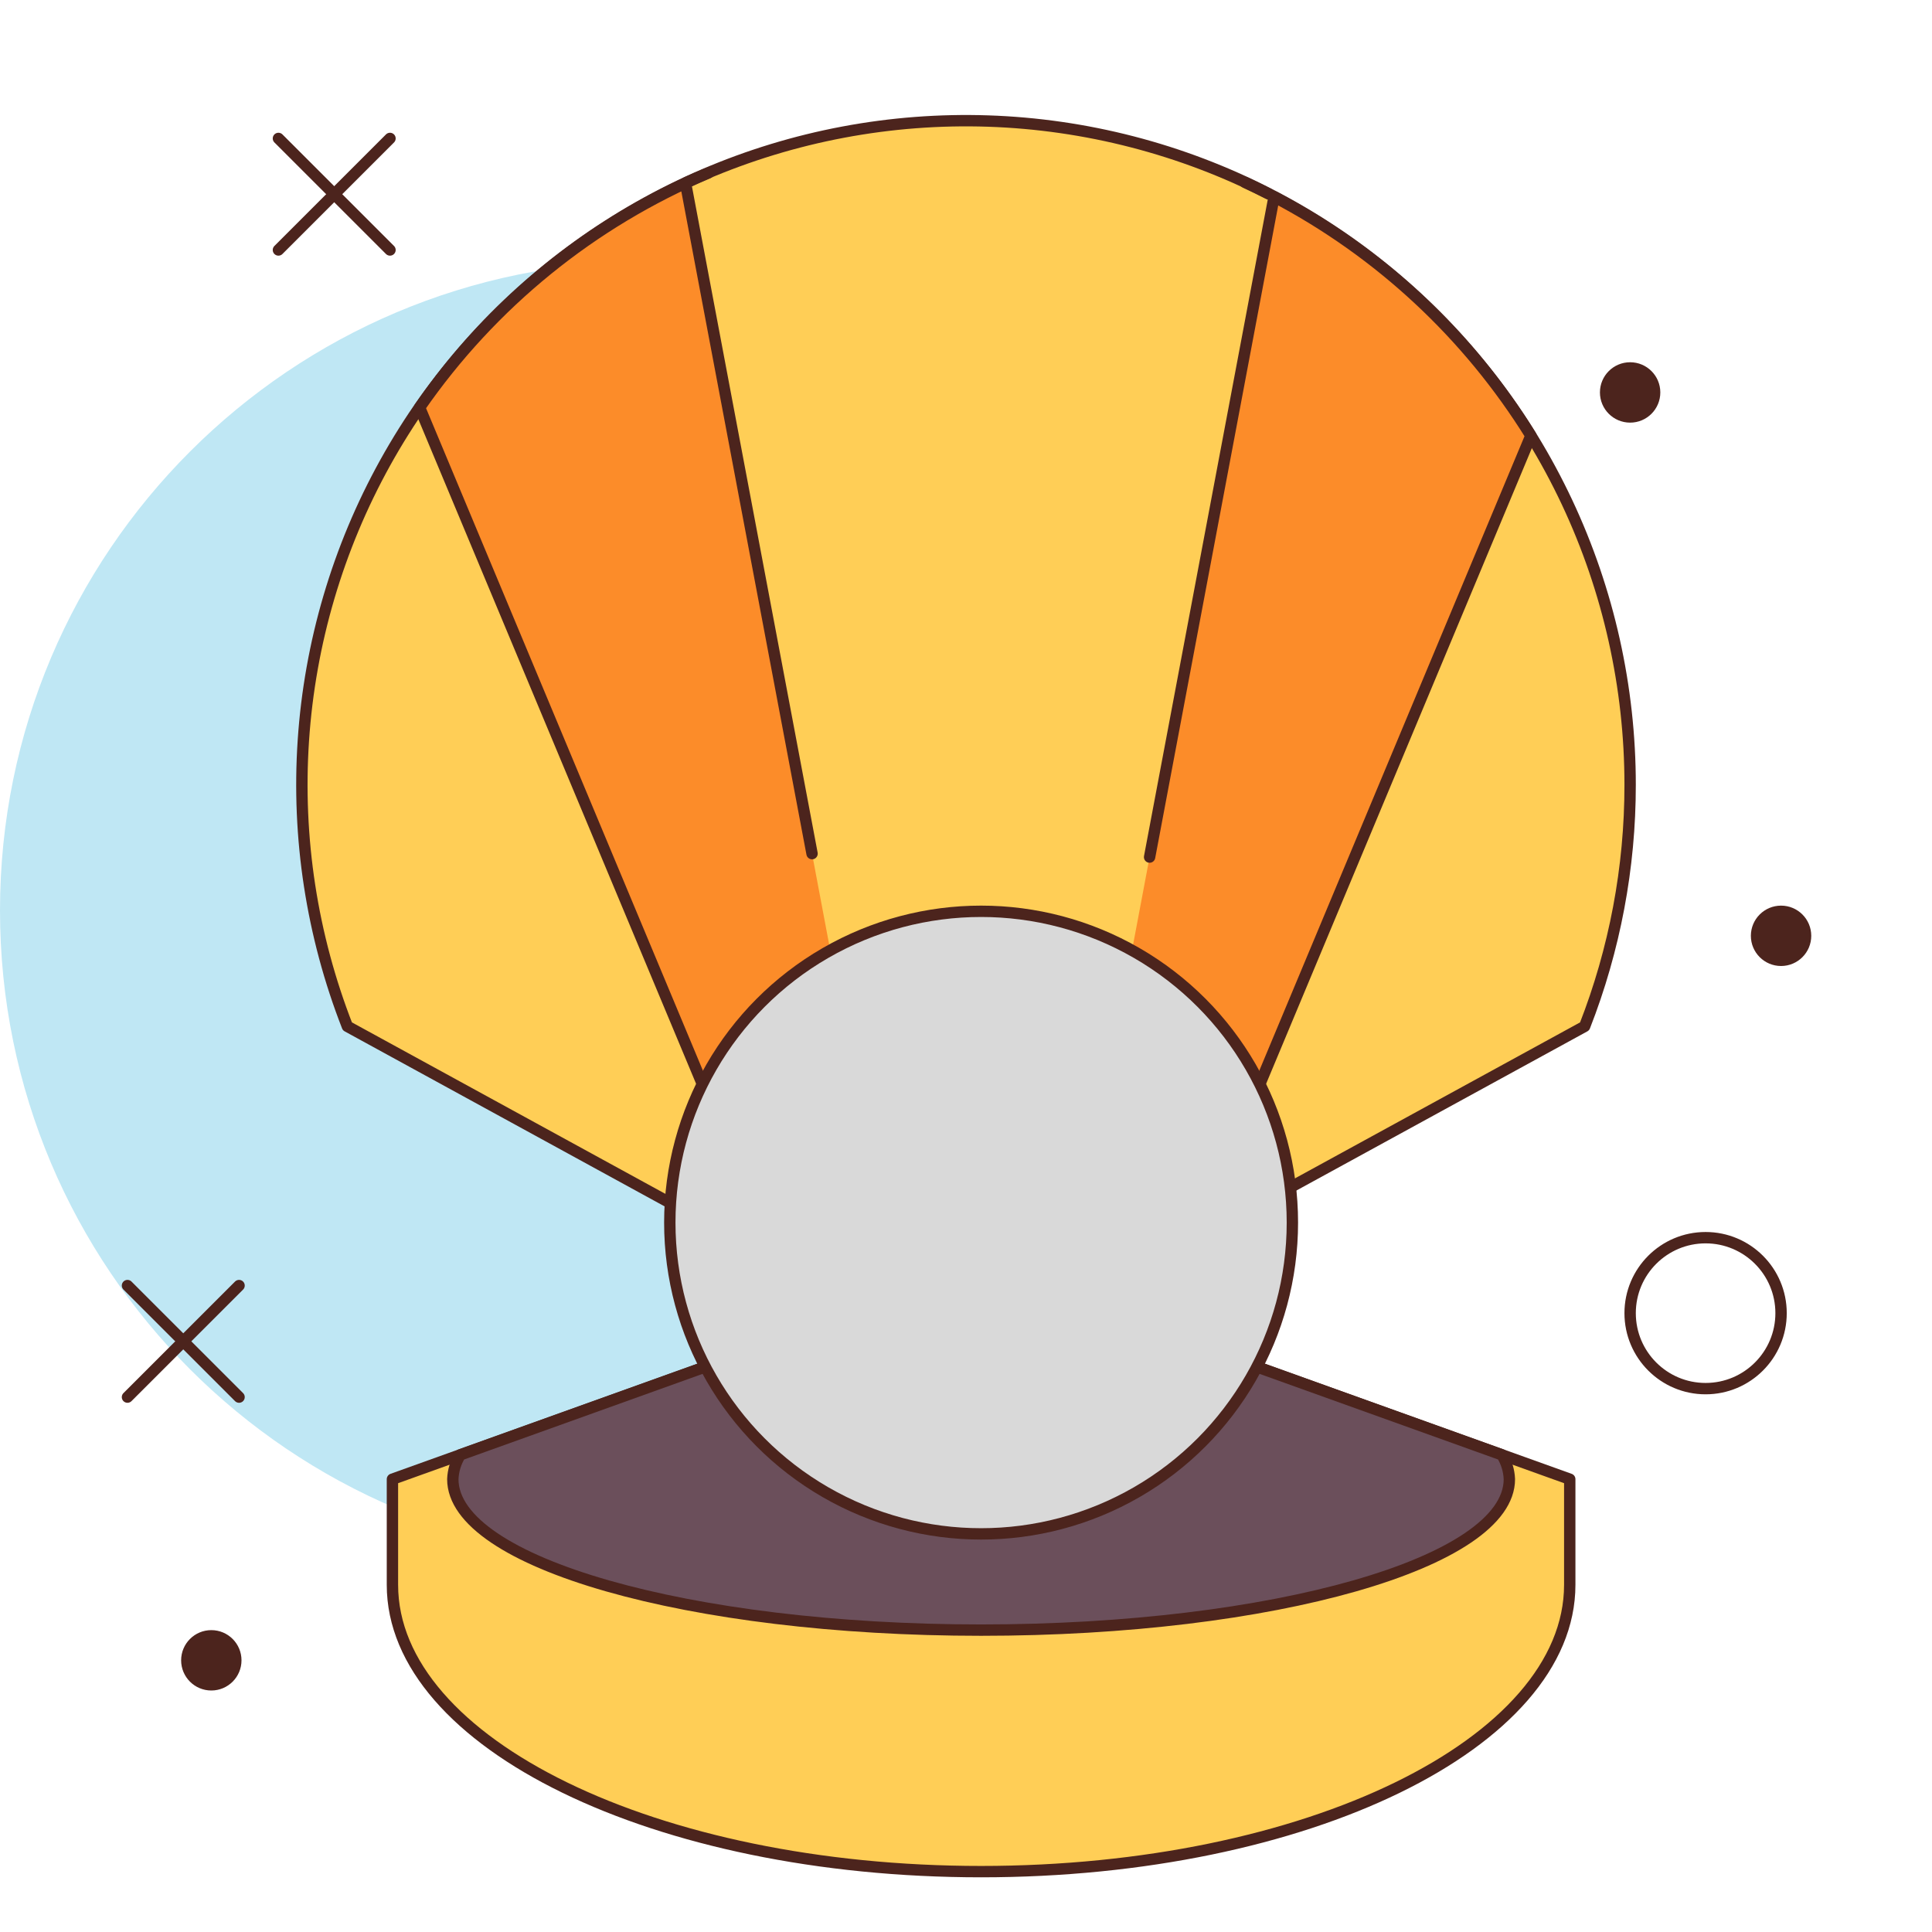 <svg width="170" height="170" viewBox="0 0 170 170" fill="none" xmlns="http://www.w3.org/2000/svg">
<path d="M57.109 137.219C88.65 137.219 114.219 111.65 114.219 80.109C114.219 48.569 88.65 23 57.109 23C25.569 23 0 48.569 0 80.109C0 111.65 25.569 137.219 57.109 137.219Z" fill="#BFE7F4"/>
<path d="M143.438 37.188C144.905 37.188 146.094 35.998 146.094 34.531C146.094 33.064 144.905 31.875 143.438 31.875C141.97 31.875 140.781 33.064 140.781 34.531C140.781 35.998 141.97 37.188 143.438 37.188Z" fill="#4C241D"/>
<path d="M156.719 85C158.186 85 159.375 83.811 159.375 82.344C159.375 80.877 158.186 79.688 156.719 79.688C155.252 79.688 154.062 80.877 154.062 82.344C154.062 83.811 155.252 85 156.719 85Z" fill="#4C241D"/>
<path d="M18.594 148.75C20.061 148.75 21.25 147.561 21.25 146.094C21.25 144.627 20.061 143.438 18.594 143.438C17.127 143.438 15.938 144.627 15.938 146.094C15.938 147.561 17.127 148.75 18.594 148.75Z" fill="#4C241D"/>
<path d="M34.316 12.181L24.499 21.996" stroke="#4C241D" stroke-linecap="round" stroke-linejoin="round"/>
<path d="M24.499 12.181L34.316 21.996" stroke="#4C241D" stroke-linecap="round" stroke-linejoin="round"/>
<path d="M21.035 113.119L11.217 122.934" stroke="#4C241D" stroke-linecap="round" stroke-linejoin="round"/>
<path d="M11.217 113.119L21.035 122.934" stroke="#4C241D" stroke-linecap="round" stroke-linejoin="round"/>
<path d="M150.078 122.188C153.746 122.188 156.719 119.214 156.719 115.547C156.719 111.879 153.746 108.906 150.078 108.906C146.411 108.906 143.438 111.879 143.438 115.547C143.438 119.214 146.411 122.188 150.078 122.188Z" stroke="#4C241D" stroke-linecap="round" stroke-linejoin="round"/>
<path d="M138.125 130.156L86.328 111.562L34.531 130.156V139.453C34.531 153.39 57.72 164.688 86.328 164.688C114.936 164.688 138.125 153.39 138.125 139.453V130.156Z" fill="#FFCE56" stroke="#4C241D" stroke-linecap="round" stroke-linejoin="round"/>
<path d="M143.438 69.062C143.438 60.472 141.545 51.986 137.893 44.211C134.24 36.435 128.918 29.561 122.306 24.076C115.694 18.592 107.953 14.633 99.636 12.482C91.32 10.33 82.631 10.038 74.188 11.628C65.746 13.217 57.758 16.648 50.792 21.677C43.827 26.706 38.057 33.209 33.891 40.722C29.726 48.235 27.268 56.575 26.694 65.146C26.119 73.717 27.441 82.31 30.566 90.312L74.266 114.219H95.734L139.435 90.312C142.083 83.541 143.441 76.334 143.438 69.062V69.062Z" fill="#FFCE56" stroke="#4C241D" stroke-linecap="round" stroke-linejoin="round"/>
<path d="M86.328 116.875C80.465 116.867 74.606 117.196 68.781 117.86L40.502 128.013C40.1 128.658 39.873 129.397 39.844 130.156C39.844 137.49 60.656 143.437 86.328 143.437C112.001 143.437 132.812 137.49 132.812 130.156C132.783 129.397 132.556 128.658 132.154 128.013L103.875 117.86C98.05 117.196 92.191 116.867 86.328 116.875V116.875Z" fill="#6B4F5B" stroke="#4C241D" stroke-linecap="round" stroke-linejoin="round"/>
<path d="M109.56 16.052C110.245 16.37 110.924 16.702 111.597 17.045C110.926 16.703 110.247 16.372 109.56 16.052ZM71.453 75.113L60.318 16.092C60.974 15.786 61.646 15.507 62.313 15.226C52.064 19.556 43.257 26.712 36.922 35.859L68.311 110.96L74.266 114.219H78.816M93.84 114.219H95.734L105.134 109.076L134.706 38.338C129.183 29.44 121.38 22.182 112.107 17.316L101.155 75.416" fill="#FC8C29"/>
<path d="M71.453 75.113L60.318 16.092C60.974 15.786 61.646 15.507 62.313 15.226C52.064 19.556 43.257 26.712 36.922 35.859L68.311 110.96L74.266 114.219H78.816M93.84 114.219H95.734L105.134 109.076L134.706 38.338C129.183 29.44 121.38 22.182 112.107 17.316L101.155 75.416M109.56 16.052C110.245 16.37 110.924 16.702 111.597 17.045C110.926 16.703 110.247 16.372 109.56 16.052Z" stroke="#4C241D" stroke-linecap="round" stroke-linejoin="round"/>
<circle cx="86.328" cy="107.578" r="27.391" fill="#D9D9D9" stroke="#4C241D"/>
</svg>
